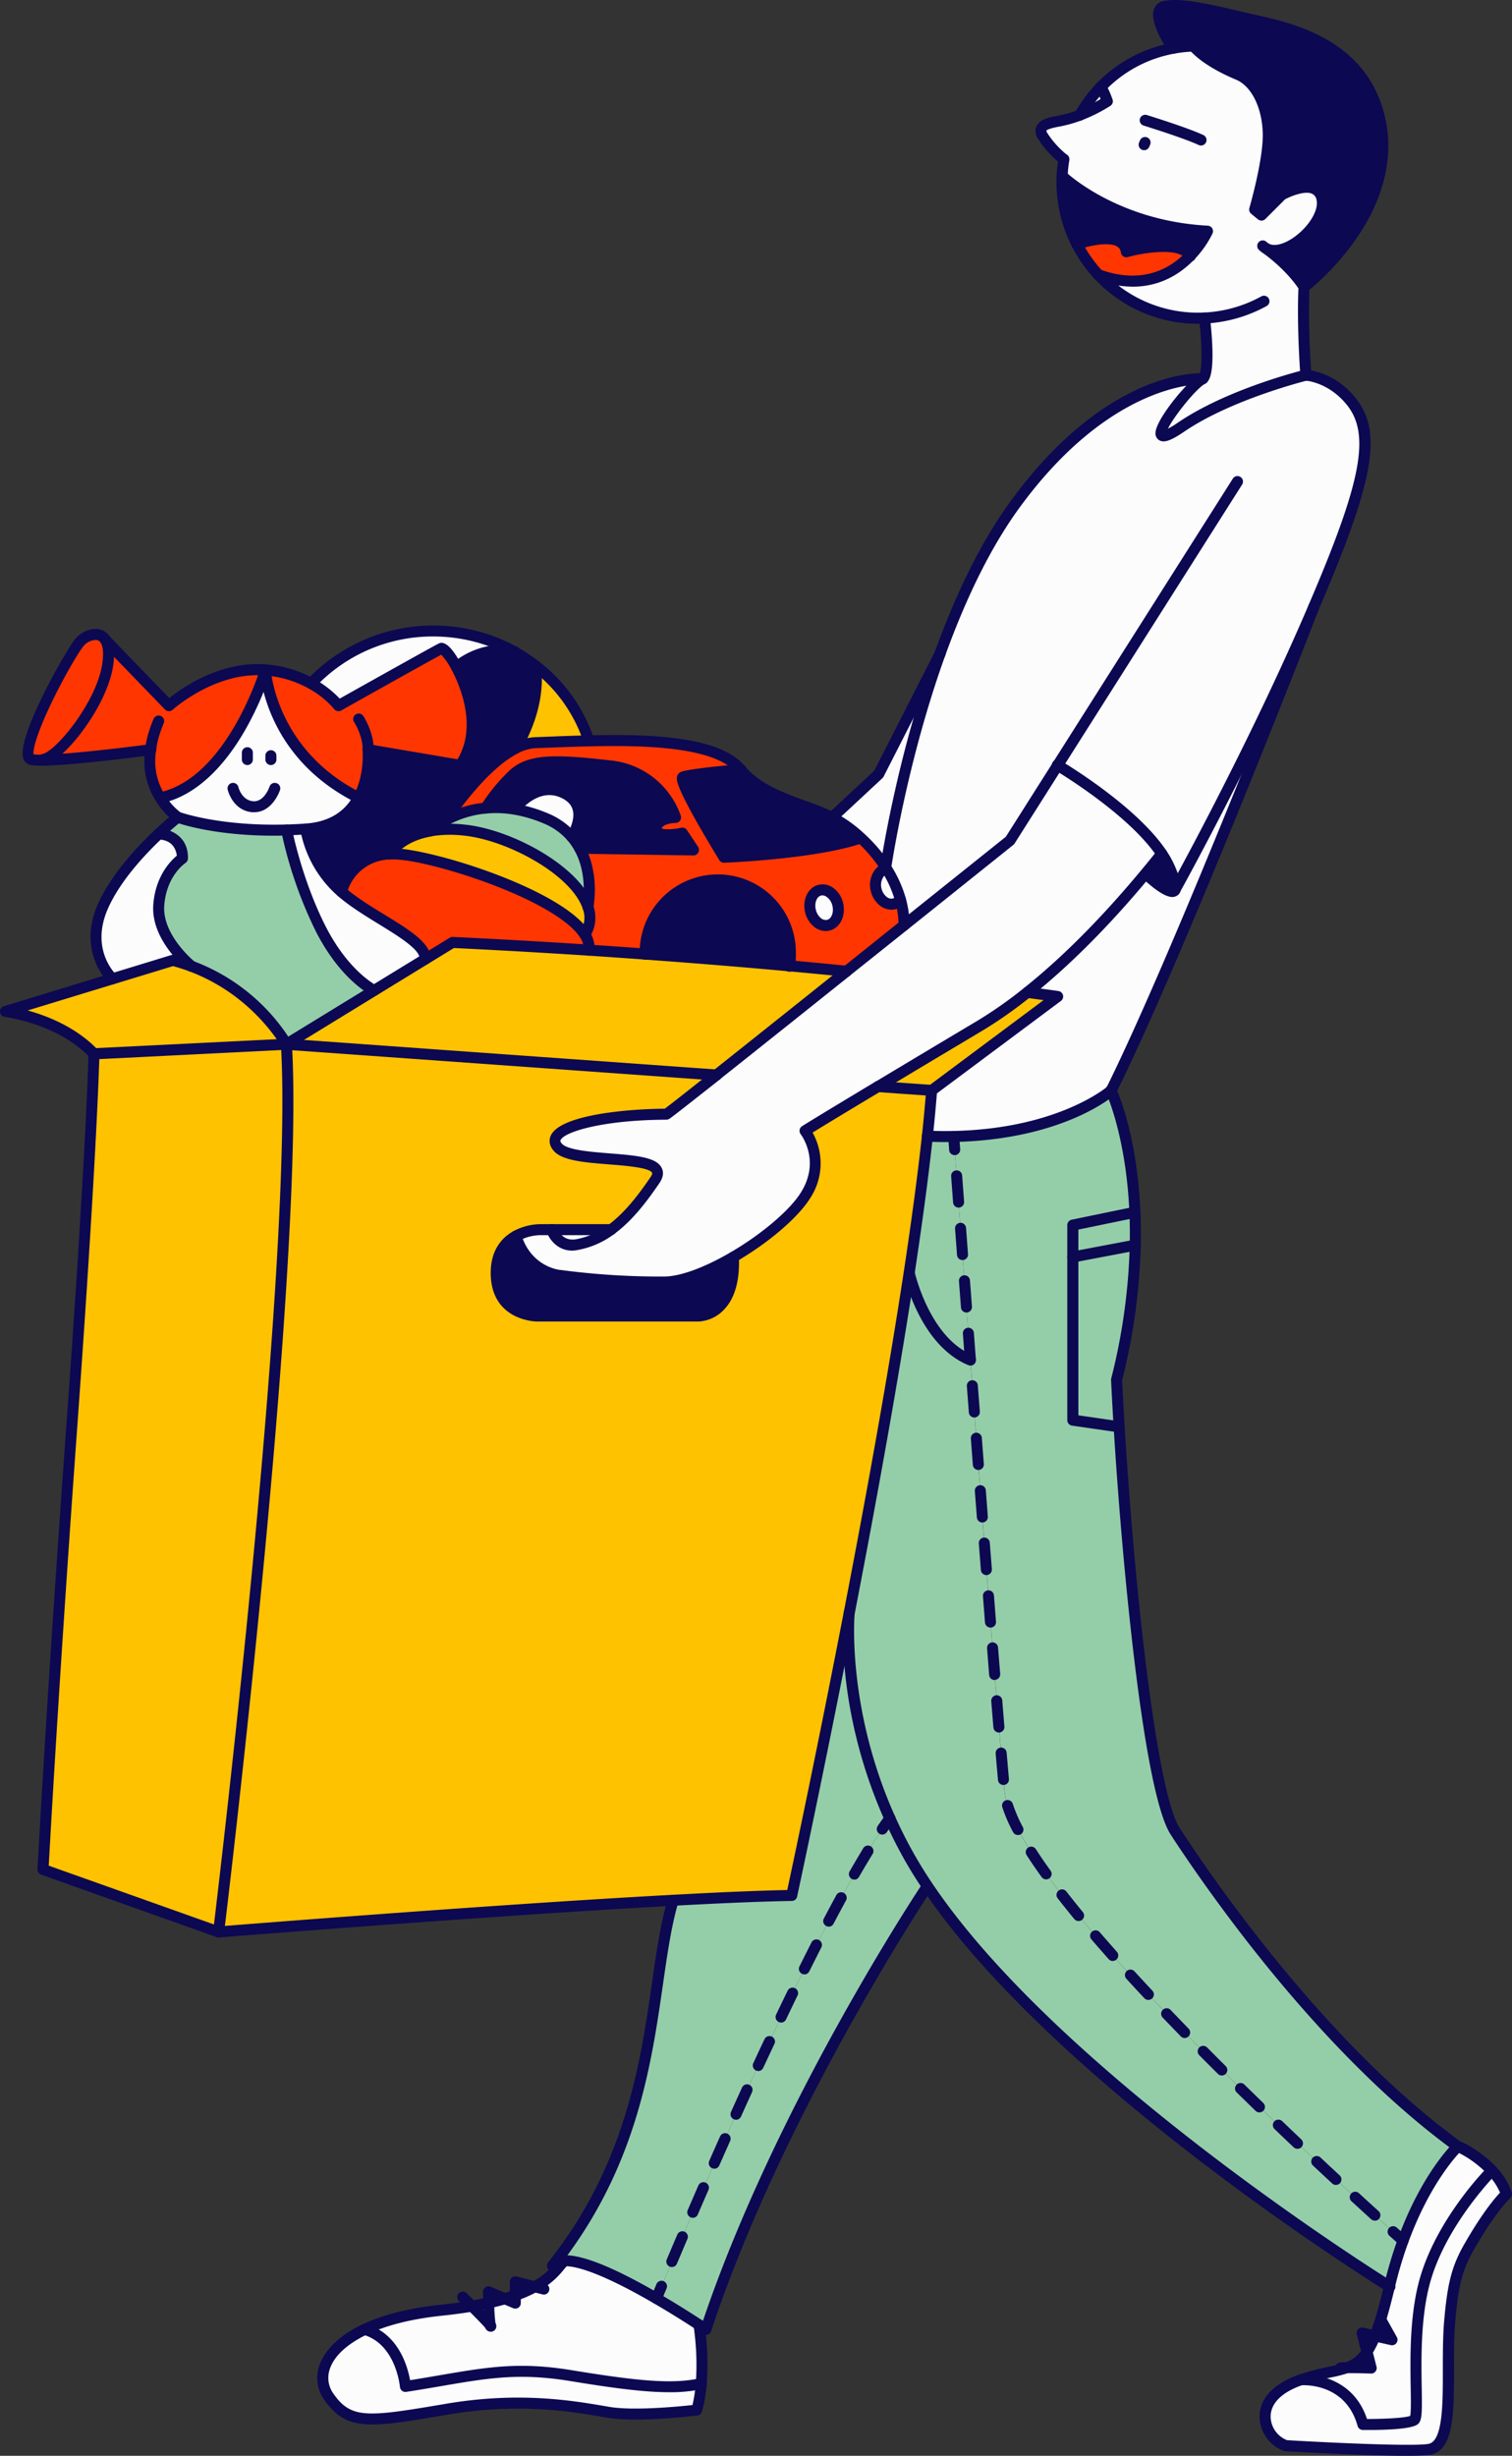 <svg xmlns="http://www.w3.org/2000/svg" width="664.92" height="1080" viewBox="0 0 664.92 1080"><rect x="0" y="0" width="664.92" height="1080" fill="#333333" stroke="none"/><g id="Слой_2" data-name="Слой 2"><g id="donation01_333416962"><g id="donation01_333416962-2" data-name="donation01_333416962"><path d="M645.87 988.48c-5.7 10-7.06 18.16-8.32 32.11-2 22.69 2.82 53.38-8.39 56.44-6.81 1.86-63.58-1.49-63.58-1.49-9.61-2.79-17.15-20.88 6.49-29 0 0 21.39-1.7 27.28 19.65.0.0 19.63.25 22.58-2s-2.63-37.52 5.22-63 29-46.63 29-46.63a28.19 28.19.0 0 1 6.4 10.31S656.1 970.55 645.87 988.48z" fill="#fcfcfc"/><path d="M226.21 355.83a61.22 61.22.0 0 1 13.76 4 30.35 30.35.0 0 1 11.49 8.19 28.73 28.73.0 0 1 3.42 5h0c6.51 11.91 3.66 25.81 3.66 25.81-5.22-15.58-33.38-31.5-54-33.73a55 55 0 0 0-15.32.3 33.45 33.45.0 0 1 6.61-4.61 45.14 45.14.0 0 1 17.74-5.42A49.88 49.88.0 0 1 226.21 355.83z" fill="#94cea8"/><path d="M204.54 365.1c20.63 2.23 48.79 18.15 54 33.73a13.58 13.58.0 0 1-1.16 11.92l-.28.18c-11-17.19-65.35-34.58-82.89-35.37-1-.05-1.95-.05-2.86.0.14-.28 4.44-7.81 17.85-10.14h0A55 55 0 0 1 204.54 365.1z" fill="#ffc200"/><path d="M248 348.75c12.35 5.95 3.46 19.31 3.46 19.31A30.35 30.35.0 0 0 240 359.87a61.22 61.22.0 0 0-13.76-4S235.9 342.89 248 348.75z" fill="#fcfcfc"/><path d="M617 985.35c10.46-28.65 24-41.42 24-41.42 1.56.35 9.12 4.28 15 10.63.0.0-21.09 21.11-29 46.63s-2.28 60.83-5.22 63-22.58 2-22.58 2c-5.89-21.35-27.28-19.65-27.28-19.65 9-3.1 15.37-3.54 20.32-5.32 4 0 10.56.18 10.56.18l-1.82-7.12a40.09 40.09.0 0 0 3.53-7c2.05-5.12 4.08-12.1 6.37-21.77A179.33 179.33.0 0 1 617 985.35z" fill="#fcfcfc"/><path d="M641.06 943.93s-13.56 12.77-24 41.42c-1.69-1.5-170.72-151-175.24-197.32-2.6-26.66-9.57-117.32-15.06-189.92-4.09-54.19-7.35-98.32-7.35-98.32 47.53-1 69.25-20.16 69.25-20.16s9 19.17 10.45 53.5l-27.32 5.64v85.76l20.12 2.91h.27C496.37 696.58 506 789.48 517 805.59 521 811.55 574.07 895.17 641.06 943.93z" fill="#94cea8"/><path d="M617 985.35a179.33 179.33.0 0 0-6 20.18s-145.48-90-203.17-176c-3.51-5.24-6.7-10.45-9.5-15.63-2.6-4.78-4.92-9.53-7-14.21-21.86-48.82-17.92-90.24-17.92-90.24 9.18-47.45 19.08-101.68 26.38-149.64.0.0 6.57 30 26.93 38.34 5.49 72.6 12.46 163.26 15.06 189.92C446.32 834.34 615.35 983.85 617 985.35z" fill="#94cea8"/><path d="M524.84 20.26h0a59.47 59.47.0 0 0-9 1h0S504.3 4.47 512.31 2.79 536 5.35 551.79 8.93s47.84 10.15 55.12 44c8.79 40.93-33.43 73.31-33.43 73.31s-4.71-8.16-16.44-16.8c8.94 4.42 26.7-11.75 24.29-22-2.35-10-17-2.15-17.75-1.66l-8.83 8.84-3-2.45s6.25-21.4 6-33.43-5.4-22.65-13.25-25.93C538.49 30.27 529.85 25.92 524.84 20.26z" fill="#0c0852"/><path d="M601.13 1034.3l1.82 7.12s-6.57-.23-10.56-.18A16.46 16.46.0 0 0 601.13 1034.3z" fill="#fcfcfc"/><path d="M465.11 336.57l-21 33.07s-20.59 16.5-46.57 37.29a43.07 43.07.0 0 0-1.6-11.26 51.55 51.55.0 0 0-6.16-13.74 4.3 4.3.0 0 0-.29-.45s6.64-46.21 23.9-94.07c8.33-23.12 19.15-46.61 32.9-65.48C488.54 164 529 166.57 529 166.57c-6.9 3.36-31.24 36.06-9.64 21.32s55-22.9 55-22.9 11 .54 19.78 11.32c11.48 14 7.71 34.75-16.3 90.67l-.1.25q-1.29 3-2.66 6.12c-25.6 58.79-56.33 114.49-58.28 118 .61-1.22.08-4.17-2.43-9.87a40.41 40.41.0 0 0-3.39-6C497.72 355.79 465.11 336.57 465.11 336.57z" fill="#fcfcfc"/><path d="M529.71 139.91a59.9 59.9.0 0 1-46.78-19.14c20 7.2 33.05-.59 40.46-8.29A42.39 42.39.0 0 0 531 101.65c-41.24-2.19-63.93-24.23-63.93-24.23h0a57 57 0 0 1 .79-7.34 42.13 42.13.0 0 1-9.39-10.43c-2.81-4.83 3.84-5.73 7.59-6.44a53.83 53.83.0 0 0 8.82-2.54A68.38 68.38.0 0 0 487 44.58s-1.55-4.51-2.93-6.3v0a59.44 59.44.0 0 1 40.73-18h0c5 5.66 13.65 10 19.68 12.54 7.85 3.28 13 13.92 13.25 25.93s-6 33.43-6 33.43l3 2.45 8.83-8.84c.74-.49 15.4-8.35 17.75 1.66 2.41 10.23-15.35 26.4-24.29 22 11.73 8.64 16.44 16.8 16.44 16.8s-.92 13.78.79 38.78c0 0-33.36 8.15-55 22.9s2.74-18 9.64-21.32c3.64-3.42.76-26.65.76-26.65z" fill="#fcfcfc"/><path d="M516.64 391.49a.6.6.0 0 0 .07-.14c1.95-3.51 32.68-59.21 58.28-118q1.37-3.14 2.66-6.12c-2.6 6.71-58.48 150.71-89 212.4.0.0-21.72 19.15-69.25 20.16-3.71.08-7.56.0-11.58-.11.77-7.14 1.4-13.88 1.88-20.14l55.42-41.33s-4.64-.68-13.28-1.81h0c17.53-14 35.29-32.14 52-52.22C504.07 384.44 514.7 394.57 516.64 391.49z" fill="#fcfcfc"/><path d="M531 101.65a42.39 42.39.0 0 1-7.63 10.83c-5.3-8.15-28.11-1.75-28.11-1.75-1.36-10.44-21.35-3.51-21.7-3.39h0a60.19 60.19.0 0 1-6.49-29.92h0S489.78 99.46 531 101.65z" fill="#0c0852"/><path d="M514.28 381.48c2.51 5.7 3 8.65 2.43 9.87a.6.6.0 0 1-.07.14c-1.94 3.08-12.57-7.05-12.85-7.32q3.6-4.31 7.1-8.73A40.41 40.41.0 0 1 514.28 381.48z" fill="#0c0852"/><path d="M495.28 110.73s22.81-6.4 28.11 1.75c-7.41 7.7-20.48 15.49-40.46 8.29a59 59 0 0 1-9.35-13.43C473.93 107.22 493.92 100.29 495.28 110.73z" fill="#ff3600"/><path d="M503.79 384.17c-16.67 20.08-34.43 38.25-52 52.22a187.9 187.9.0 0 1-21.07 14.77c-19.28 11.51-33.76 20.18-44.61 26.7h0c-28.72 17.26-32.06 19.45-32.06 19.45s9.92 12.76.32 28.26c-5.3 8.56-18.29 19.34-31.88 27.26-11 6.43-22.41 11-30.45 11a328.64 328.64.0 0 1-45.77-2.91s-14.4-1.14-19.39-17.33a23.44 23.44.0 0 1 10.29-2.8h5.44s2.6 8.12 11.09 6.6a36 36 0 0 0 15-6.6c7.6-5.52 13.75-13.59 19.31-21.74 8.84-12.93-35.27-6.21-42.67-14.43S263.21 490.11 293 490c.54-.25 9.15-7 22-17.23h0c15.23-12.08 36.42-29 57.23-45.62h0l25.28-20.22c26-20.79 46.57-37.29 46.57-37.29l21-33.07s32.61 19.22 45.78 38.87Q507.38 379.87 503.79 384.17z" fill="#fcfcfc"/><path d="M499.09 533.13c.19 4.56.26 9.38.15 14.46l-27.47 5.21v-14z" fill="#94cea8"/><path d="M471.77 552.8l27.47-5.21a266.43 266.43.0 0 1-8.21 59.2c.31 6.55.68 13.46 1.13 20.63h-.27l-20.12-2.91z" fill="#94cea8"/><path d="M484.11 38.28c1.38 1.79 2.93 6.3 2.93 6.3a68.38 68.38.0 0 1-12.15 6.09h0a59.44 59.44.0 0 1 9.21-12.41z" fill="#fcfcfc"/><path d="M465.11 438.21l-55.42 41.33-23.54-1.68c10.85-6.52 25.33-15.19 44.61-26.7a187.9 187.9.0 0 0 21.07-14.77h0C460.47 437.53 465.11 438.21 465.11 438.21z" fill="#ffc200"/><path d="M419.39 499.79s3.26 44.13 7.35 98.32c-20.36-8.31-26.93-38.34-26.93-38.34 3.3-21.72 6.07-42.16 8-60.09C411.83 499.83 415.68 499.87 419.39 499.79z" fill="#94cea8"/><path d="M386.45 340.41l27-53c-17.26 47.86-23.9 94.07-23.9 94.07a66.62 66.62.0 0 0-11.26-13.27 58.86 58.86.0 0 0-10.58-7.78c-.56-.33-1.15-.63-1.75-.93z" fill="#fcfcfc"/><path d="M407.81 499.68c-1.93 17.93-4.7 38.37-8 60.09-7.3 48-17.2 102.19-26.38 149.64-13.4 69.3-25.27 124.18-25.27 124.18-13.22.21-31.44 1-52.1 2.11-81.17 4.39-199.93 13.93-199.93 13.93s35.71-293 29.82-390.38l189.1 13.52c-12.87 10.21-21.48 17-22 17.23-29.82.11-55.08 6.4-47.69 14.61S296.85 506.11 288 519c-5.56 8.15-11.71 16.22-19.31 21.74H237.2a23.44 23.44.0 0 0-10.29 2.8c-4.47 2.5-8.7 7.24-8.7 16.19.0 19 17.78 19 17.78 19H307.3s16.27.0 15.22-25.92c13.59-7.92 26.58-18.7 31.88-27.26 9.6-15.5-.32-28.26-.32-28.26s3.34-2.19 32.06-19.45h0l23.54 1.68C409.21 485.8 408.58 492.54 407.81 499.68z" fill="#ffc200"/><path d="M407.86 829.49h0s-65 97-97.39 194.94c0 0-1.1-.74-3-2-3.78-2.49-10.74-6.95-18.76-11.62.0.0 66.74-162.48 102.66-211.16h0c2.09 4.68 4.41 9.43 7 14.21C401.16 819 404.35 824.25 407.86 829.49z" fill="#94cea8"/><path d="M396 395.67a43.07 43.07.0 0 1 1.6 11.26L372.3 427.15h0c-7.88-.78-16.25-1.59-25-2.38a31.55 31.55.0 0 0 .36-5.52 31.92 31.92.0 0 0-31.92-31.92c-17.6.0-31.88 14.65-31.91 32.25q-12.15-.88-24.81-1.72a10.31 10.31.0 0 0-1.86-6.93l.28-.18a13.58 13.58.0 0 0 1.16-11.92s2.85-13.9-3.66-25.81l50.07.77-4.91-7.39s-11.78 2.62-11.46-2.1 8.48-4.8 8.48-4.8a33.67 33.67.0 0 0-28.82-22.66c-23.18-2.65-35.49-3.24-43.08 4.25a79.23 79.23.0 0 0-11.6 14.28 45.14 45.14.0 0 0-17.74 5.42h0s15.56-24 31.11-31.75a20.41 20.41.0 0 1 8.39-2.4c7.46-.28 15.51-.62 23.65-.81 27.87-.65 56.78.59 66.88 12.68.0.0-22.54 1.91-25.49 3.22s18 35.27 18 35.27 39-1.51 59.41-8.25l.48-.53a66.62 66.62.0 0 1 11.26 13.27 4.3 4.3.0 0 1 .29.45c-3.31.79-5.54 5-4.52 9.3s4.53 7.08 7.84 6.28A5.2 5.2.0 0 0 396 395.67zm-31.72 11.24c3.32-.8 5.17-4.89 4.15-9.15s-4.52-7.08-7.84-6.29-5.18 4.89-4.16 9.15S361 407.7 364.26 406.91z" fill="#ff3600"/><path d="M396 395.67a5.2 5.2.0 0 1-2.84 1.84c-3.31.8-6.82-2-7.84-6.28s1.21-8.51 4.52-9.3A51.55 51.55.0 0 1 396 395.67z" fill="#fcfcfc"/><path d="M391.35 799.65h0c-35.92 48.68-102.66 211.16-102.66 211.16-14.05-8.16-31.37-16.92-40.5-16.57-2.28.07-4 .72-5.13 2.08 47.73-60 41.95-124.11 53-160.62 20.66-1.12 38.88-1.9 52.1-2.11.0.0 11.87-54.88 25.27-124.18C373.43 709.41 369.49 750.83 391.35 799.65z" fill="#94cea8"/><path d="M378.27 368.21l-.48.53c-20.44 6.74-59.41 8.25-59.41 8.25s-20.95-34-18-35.27 25.49-3.22 25.49-3.22c10.11 12.1 28.08 14.95 40.08 21 .6.3 1.19.6 1.75.93A58.86 58.86.0 0 1 378.27 368.21z" fill="#0c0852"/><path d="M283.78 419.58c22.79 1.65 44.14 3.42 63.47 5.19 8.79.79 17.16 1.6 25 2.38-20.81 16.64-42 33.54-57.23 45.62h0L126 459.25 164.5 435.6 187 421.8l12-7.33c20.58 1 40.69 2.14 60 3.39Q271.63 418.7 283.78 419.58z" fill="#ffc200"/><path d="M368.41 397.76c1 4.26-.83 8.35-4.15 9.15s-6.82-2-7.85-6.29.85-8.35 4.16-9.15S367.4 393.5 368.41 397.76z" fill="#fcfcfc"/><path d="M347.61 419.25a31.55 31.55.0 0 1-.36 5.52c-19.33-1.77-40.68-3.54-63.47-5.19.0-17.6 14.31-32.25 31.91-32.25A31.92 31.92.0 0 1 347.61 419.25z" fill="#0c0852"/><path d="M322.52 552.83c1.05 25.92-15.22 25.92-15.22 25.92H236s-17.78.0-17.78-19c0-8.95 4.23-13.69 8.7-16.19 5 16.19 19.39 17.33 19.39 17.33a328.64 328.64.0 0 0 45.77 2.91C300.11 563.82 311.52 559.26 322.52 552.83z" fill="#0c0852"/><path d="M235.13 1005.7c8.24-4.51 10.49-9.1 13.05-11.46 9.13-.35 26.45 8.41 40.5 16.57 8 4.67 15 9.13 18.76 11.62a118.2 118.2.0 0 1 1 25.79h0c-12.86 3-29.48 1.08-57.36-3.49s-42.07.0-72.75 4.78c0 0-1.64-20.42-17.89-25.08 8.21-3.89 19.33-7 33.69-8.45 4.93-.52 9.38-1.12 13.4-1.8 3.14 3.13 7.11 7.16 8.11 8.44.07.26.13.41.2.41s0-.15-.2-.41a85.89 85.89.0 0 1-.65-9.9q3.81-.84 7-1.77l4.67 2v-3.47A57.56 57.56.0 0 0 235.13 1005.7z" fill="#fcfcfc"/><path d="M308.4 1048.22h0a62.69 62.69.0 0 1-2 11.67s-25.68 3.16-38.68 1-37.46-7.06-70.93-1.43-43.05 7.66-52.15-5.34c-6.22-8.9-2.09-21.26 15.72-29.69 16.25 4.66 17.89 25.08 17.89 25.08 30.68-4.78 44.88-9.33 72.75-4.78S295.54 1051.18 308.4 1048.22z" fill="#fcfcfc"/><path d="M300.05 366.4l4.91 7.39L254.89 373h0a28.73 28.73.0 0 0-3.42-5s8.89-13.36-3.46-19.31c-12.1-5.86-21.79 7.08-21.79 7.08a49.88 49.88.0 0 0-12.64-.46 79.23 79.23.0 0 1 11.6-14.28c7.59-7.49 19.9-6.9 43.08-4.25a33.67 33.67.0 0 1 28.82 22.66s-8.15.07-8.48 4.8S300.05 366.4 300.05 366.4z" fill="#0c0852"/><path d="M242.64 540.78H268.7a36 36 0 0 1-15 6.6C245.24 548.9 242.64 540.78 242.64 540.78z" fill="#fcfcfc"/><path d="M257.11 410.93a10.31 10.31.0 0 1 1.86 6.93c-19.29-1.25-39.4-2.41-60-3.39l-12 7.33c.36-8.9-23.27-17.89-36.84-29.6.0.0 3.72-15.85 21.16-16.64h0c.91.0 1.87.0 2.86.0C191.76 376.35 246.11 393.74 257.11 410.93z" fill="#ff3600"/><path d="M259 325.81h0c-8.14.19-16.19.53-23.65.81a20.41 20.41.0 0 0-8.39 2.4v0c12.14-21.1 8.39-36.38 8.39-36.38A68.88 68.88.0 0 1 259 325.81z" fill="#ffc200"/><path d="M235.3 292.6s3.75 15.28-8.39 36.38v0c-15.55 7.79-31.11 31.75-31.11 31.75h0a33.45 33.45.0 0 0-6.61 4.61h0c-13.41 2.33-17.71 9.86-17.85 10.14h0c-17.44.79-21.16 16.64-21.16 16.64a48.61 48.61.0 0 1-15.69-27.59c12.65-.87 19.52-6.94 23.23-13.77 5.32-9.78 4.15-21.14 4.15-21.14l40.48 6.87c10-14.44 3.85-33.45-2-43.83l1.31-.14c11.9-8.93 23.64-6.23 24.3-6.07h0A71.38 71.38.0 0 1 235.3 292.6z" fill="#0c0852"/><path d="M226.62 1009.45v3.47l-4.67-2C223.63 1010.46 225.18 1010 226.62 1009.45z" fill="#fcfcfc"/><path d="M226 286.53c-.66-.16-12.4-2.86-24.3 6.07l-1.31.14c-2.79-5-5.51-8-6.37-7.54-2.68 1.29-45.17 25.14-45.17 25.14A41.49 41.49.0 0 0 137 300.7l.36-.64a73 73 0 0 1 53.12-22.55A73.78 73.78.0 0 1 226 286.53z" fill="#fcfcfc"/><path d="M215 1012.72a85.89 85.89.0 0 0 .65 9.9c-1-1.28-5-5.31-8.11-8.44C210.17 1013.72 212.65 1013.24 215 1012.72z" fill="#fcfcfc"/><path d="M161.88 329.7s1.17 11.36-4.15 21.14c-38.94-19.53-41-55.91-41-55.91v-.28A48.46 48.46.0 0 1 137 300.7a41.49 41.49.0 0 1 11.87 9.64S191.34 286.49 194 285.2c.86-.42 3.58 2.58 6.37 7.54 5.82 10.38 11.94 29.39 2 43.83z" fill="#ff3600"/><path d="M150.19 392.2c13.57 11.71 37.2 20.7 36.84 29.6L164.5 435.6s-12.78-6.06-23.48-27.07-15-43.43-15-43.43V365c2.72-.07 5.55-.2 8.47-.41A48.61 48.61.0 0 0 150.19 392.2z" fill="#fcfcfc"/><path d="M164.5 435.6 126 459.25S113.42 435.94 84.25 425c0 0-15.47-12.35-14.43-26.85s10.43-20.64 10.43-20.64c.19-10.25-10.08-10.69-10.47-10.7 4.87-4.59 8.41-7.38 8.41-7.38S95.59 365.88 126 365v.08s4.3 22.42 15 43.43S164.5 435.6 164.5 435.6z" fill="#94cea8"/><path d="M157.73 350.84c-3.71 6.83-10.58 12.9-23.23 13.77-2.92.21-5.75.34-8.47.41-30.44.86-47.84-5.63-47.84-5.63a31 31 0 0 1-7.85-8.79h1.37c30.57-7.66 45-55.66 45-55.66S118.79 331.31 157.73 350.84z" fill="#fcfcfc"/><path d="M126 459.25c5.89 97.37-29.82 390.38-29.82 390.38l-77.2-27.48s3.95-74.88 12.79-196.62 9.62-162.1 9.62-162.1z" fill="#ffc200"/><path d="M126 459.25l-84.61 4.18C26.27 447.6 2.42 444.82 2.42 444.82l47.05-14.35 26.59-8.12c2.87.76 5.6 1.64 8.19 2.61C113.42 435.94 126 459.25 126 459.25z" fill="#ffc200"/><path d="M66.31 329.7s-33.26 4.45-47.38 4.6V334c7.33-1.21 25.36-23.73 28.31-40.91 1-5.77.48-9.43-.8-11.58l27.84 28.8s18.48-16.8 40.89-15.79c.53.0 1 .06 1.57.1v.28s-14.44 48-45 55.66H70.34A30.37 30.37.0 0 1 66.31 329.7z" fill="#ff3600"/><path d="M69.78 366.77c.39.0 10.66.45 10.47 10.7.0.0-9.39 6.13-10.43 20.64S84.25 425 84.25 425c-2.59-1-5.32-1.85-8.19-2.61l-26.59 8.12h0s-13.19-12.16-4-32.35c5.62-12.36 16.61-24.09 24.3-31.34z" fill="#fcfcfc"/><path d="M46.44 281.54c1.28 2.15 1.79 5.81.8 11.58-3 17.18-21 39.7-28.31 40.91v.27a26.81 26.81.0 0 1-5.07-.27C6 332.39 30.7 286.88 35.29 282.14 38.33 279 43.91 277.29 46.44 281.54z" fill="#ff3600"/><path d="M419.81 508a2.42 2.42.0 0 1-2.41-2.25L417 5e2a2.42 2.42.0 0 1 4.83-.35l.43 5.79A2.42 2.42.0 0 1 420 508z" fill="#0c0852"/><path d="M604.58 976.57A2.43 2.43.0 0 1 603 976c-2.54-2.31-5.42-4.94-8.57-7.84a2.42 2.42.0 1 1 3.27-3.56c3.15 2.89 6 5.5 8.56 7.81a2.42 2.42.0 0 1-1.63 4.21zm-17.09-15.69a2.39 2.39.0 0 1-1.64-.64c-2.71-2.51-5.55-5.15-8.49-7.92a2.42 2.42.0 0 1 3.31-3.53q4.41 4.14 8.47 7.9a2.42 2.42.0 0 1-1.65 4.19zM570.58 945a2.44 2.44.0 0 1-1.67-.66c-2.73-2.59-5.54-5.26-8.4-8a2.42 2.42.0 0 1 3.35-3.5q4.29 4.1 8.38 8a2.41 2.41.0 0 1-1.66 4.17zm-16.74-16a2.39 2.39.0 0 1-1.68-.69c-2.74-2.65-5.51-5.36-8.31-8.1a2.42 2.42.0 0 1 3.39-3.46q4.18 4.11 8.29 8.09a2.42 2.42.0 0 1-1.69 4.16zm-16.53-16.24a2.42 2.42.0 0 1-1.71-.71q-4.1-4.06-8.2-8.21a2.42 2.42.0 1 1 3.44-3.41c2.73 2.75 5.46 5.49 8.17 8.19a2.42 2.42.0 0 1-1.7 4.14zM521 896.28a2.42 2.42.0 0 1-1.73-.73c-2.7-2.78-5.4-5.57-8.07-8.36a2.43 2.43.0 0 1 3.51-3.35q4 4.18 8 8.33a2.43 2.43.0 0 1-1.74 4.11zm-16-16.76a2.41 2.41.0 0 1-1.77-.76c-2.7-2.89-5.35-5.75-7.89-8.53a2.42 2.42.0 1 1 3.58-3.26c2.52 2.75 5.16 5.61 7.85 8.48a2.41 2.41.0 0 1-1.77 4.07zm-15.63-17.11a2.4 2.4.0 0 1-1.81-.81c-2.65-3-5.22-5.92-7.65-8.76a2.42 2.42.0 0 1 3.67-3.15c2.42 2.81 5 5.74 7.6 8.69a2.42 2.42.0 0 1-1.81 4zm-15.08-17.59a2.44 2.44.0 0 1-1.88-.88c-2.56-3.12-5-6.18-7.28-9.1a2.42 2.42.0 1 1 3.82-3c2.25 2.88 4.67 5.91 7.2 9a2.42 2.42.0 0 1-1.86 4zm-14.21-18.31a2.43 2.43.0 0 1-2-1c-2.43-3.37-4.66-6.62-6.62-9.67a2.42 2.42.0 0 1 4.08-2.62c1.91 3 4.09 6.16 6.47 9.46a2.42 2.42.0 0 1-.55 3.38A2.38 2.38.0 0 1 460.07 826.51zM447.64 807a2.41 2.41.0 0 1-2.14-1.29 67 67 0 0 1-4.74-11 2.42 2.42.0 0 1 4.62-1.44 62.3 62.3.0 0 0 4.41 10.2 2.44 2.44.0 0 1-1 3.28A2.41 2.41.0 0 1 447.64 807zm-6.36-22a2.42 2.42.0 0 1-2.41-2.2c-.3-3.31-.64-7.19-1-11.55a2.42 2.42.0 1 1 4.82-.41c.37 4.35.71 8.21 1 11.52a2.42 2.42.0 0 1-2.19 2.63zm-2-23.07a2.42 2.42.0 0 1-2.41-2.22q-.47-5.48-.95-11.55a2.42 2.42.0 1 1 4.83-.39c.33 4 .64 7.9.94 11.54a2.42 2.42.0 0 1-2.21 2.61zm-1.88-23.08a2.42 2.42.0 0 1-2.41-2.23L434.09 725a2.42 2.42.0 1 1 4.82-.38l.93 11.54a2.42 2.42.0 0 1-2.23 2.6zm-1.83-23.08a2.42 2.42.0 0 1-2.41-2.23L432.27 702a2.42 2.42.0 0 1 4.83-.37l.9 11.54a2.41 2.41.0 0 1-2.22 2.6zm-1.81-23.08a2.43 2.43.0 0 1-2.41-2.24l-.89-11.54a2.42 2.42.0 1 1 4.82-.37l.9 11.54a2.43 2.43.0 0 1-2.23 2.6zM432 669.56a2.42 2.42.0 0 1-2.41-2.24l-.89-11.55a2.42 2.42.0 0 1 4.83-.37l.88 11.55a2.41 2.41.0 0 1-2.22 2.6zm-1.77-23.09a2.42 2.42.0 0 1-2.41-2.24l-.88-11.54a2.41 2.41.0 0 1 2.23-2.6 2.44 2.44.0 0 1 2.6 2.23l.88 11.54a2.43 2.43.0 0 1-2.23 2.6zm-1.76-23.09a2.4 2.4.0 0 1-2.41-2.23l-.88-11.55a2.42 2.42.0 1 1 4.83-.36l.88 11.54a2.43 2.43.0 0 1-2.24 2.6zm-1.75-23.08a2.42 2.42.0 0 1-2.41-2.24l-.87-11.54a2.42 2.42.0 0 1 4.83-.36l.87 11.54a2.42 2.42.0 0 1-2.23 2.59zM425 577.22a2.41 2.41.0 0 1-2.41-2.24l-.87-11.53a2.42 2.42.0 0 1 4.83-.37l.87 11.54a2.43 2.43.0 0 1-2.24 2.6zm-1.73-23.07a2.41 2.41.0 0 1-2.41-2.24L420 540.37a2.42 2.42.0 0 1 4.83-.36l.86 11.54a2.43 2.43.0 0 1-2.24 2.6zm-1.72-23.07a2.43 2.43.0 0 1-2.42-2.24l-.85-11.54a2.42 2.42.0 1 1 4.83-.36l.86 11.54a2.43 2.43.0 0 1-2.24 2.59z" fill="#0c0852"/><path d="M617 987.78a2.41 2.41.0 0 1-1.66-.67v0c-.37-.33-1.85-1.64-4.25-3.8a2.42 2.42.0 1 1 3.23-3.6c2.39 2.14 3.86 3.44 4.24 3.77l.08.08.18.18a2.42 2.42.0 0 1-.16 3.42A2.38 2.38.0 0 1 617 987.78z" fill="#0c0852"/><path d="M491.89 629.86h-.35l-20.11-2.9a2.44 2.44.0 0 1-2.08-2.4V538.77a2.42 2.42.0 0 1 1.93-2.37l27.32-5.64a2.43 2.43.0 0 1 1 4.75l-25.38 5.23v81.69l18 2.61a2.42 2.42.0 0 1-.35 4.82z" fill="#0c0852"/><path d="M471.77 555.22a2.42 2.42.0 0 1-.45-4.8l27.47-5.21a2.42 2.42.0 0 1 .91 4.76l-27.47 5.21A2.45 2.45.0 0 1 471.77 555.22z" fill="#0c0852"/><path d="M426.74 600.53a2.47 2.47.0 0 1-.92-.18c-8.88-3.62-16.61-11.73-22.36-23.46a81.55 81.55.0 0 1-6-16.6 2.43 2.43.0 0 1 4.74-1c.06.29 6.55 28.9 25.47 36.62a2.42 2.42.0 0 1-.91 4.66z" fill="#0c0852"/><path d="M288.68 1013.24a2.3 2.3.0 0 1-.92-.19 2.41 2.41.0 0 1-1.32-3.16s.78-1.91 2.23-5.37a2.42 2.42.0 1 1 4.47 1.86c-1.44 3.45-2.22 5.35-2.22 5.35A2.42 2.42.0 0 1 288.68 1013.24z" fill="#0c0852"/><path d="M295.45 997a2.27 2.27.0 0 1-.94-.2 2.42 2.42.0 0 1-1.29-3.17c1.37-3.23 2.91-6.86 4.61-10.85a2.42 2.42.0 1 1 4.45 1.9l-4.6 10.84A2.41 2.41.0 0 1 295.45 997zm9.25-21.67a2.5 2.5.0 0 1-1-.2 2.42 2.42.0 0 1-1.27-3.18q2.23-5.18 4.69-10.82a2.42 2.42.0 0 1 4.44 1.93c-1.63 3.75-3.19 7.36-4.68 10.8A2.41 2.41.0 0 1 304.7 975.36zm9.4-21.6a2.43 2.43.0 0 1-2.21-3.4c1.54-3.51 3.14-7.11 4.77-10.78a2.42 2.42.0 1 1 4.42 2q-2.44 5.51-4.76 10.76A2.43 2.43.0 0 1 314.1 953.76zm9.58-21.52a2.48 2.48.0 0 1-1-.21 2.43 2.43.0 0 1-1.22-3.21c1.59-3.54 3.22-7.12 4.86-10.73a2.42 2.42.0 1 1 4.41 2q-2.46 5.42-4.85 10.72A2.42 2.42.0 0 1 323.68 932.24zm9.77-21.43a2.47 2.47.0 0 1-1-.22 2.43 2.43.0 0 1-1.18-3.22c1.64-3.55 3.3-7.12 5-10.68a2.42 2.42.0 0 1 4.39 2q-2.5 5.34-5 10.66A2.42 2.42.0 0 1 333.45 910.81zm10-21.32a2.4 2.4.0 0 1-1-.24 2.43 2.43.0 0 1-1.15-3.23c1.7-3.56 3.41-7.11 5.12-10.62a2.42 2.42.0 0 1 4.35 2.11q-2.55 5.26-5.09 10.6A2.44 2.44.0 0 1 343.45 889.49zm10.29-21.18a2.28 2.28.0 0 1-1.07-.26 2.42 2.42.0 0 1-1.1-3.24q2.67-5.35 5.3-10.55a2.42 2.42.0 0 1 4.32 2.2c-1.75 3.44-3.51 6.95-5.28 10.5A2.43 2.43.0 0 1 353.74 868.31zm10.7-21a2.43 2.43.0 0 1-2.15-3.55c1.91-3.62 3.78-7.13 5.57-10.42a2.43 2.43.0 0 1 4.26 2.32c-1.78 3.27-3.64 6.75-5.54 10.35A2.4 2.4.0 0 1 364.44 847.32zm11.29-20.67a2.37 2.37.0 0 1-1.2-.32 2.42 2.42.0 0 1-.9-3.3c2.08-3.64 4.12-7.07 6-10.2a2.42 2.42.0 1 1 4.13 2.53c-1.9 3.1-3.91 6.48-6 10.08A2.4 2.4.0 0 1 375.73 826.65z" fill="#0c0852"/><path d="M388 806.81a2.37 2.37.0 0 1-1.36-.42A2.42 2.42.0 0 1 386 803c1.17-1.72 2.32-3.34 3.41-4.82a2.42 2.42.0 1 1 3.89 2.88c-1 1.42-2.16 3-3.3 4.67A2.43 2.43.0 0 1 388 806.81z" fill="#0c0852"/><path d="M473.57 109.77a2.43 2.43.0 0 1-2.16-1.33 62.62 62.62.0 0 1-6.75-31.13 61.16 61.16.0 0 1 .82-7.64 2.42 2.42.0 0 1 4.77.83 57.07 57.07.0 0 0-.75 7 57.73 57.73.0 0 0 6.23 28.72 2.43 2.43.0 0 1-2.16 3.52z" fill="#0c0852"/><path d="M526.79 142.4a62.18 62.18.0 0 1-55.37-34 2.42 2.42.0 1 1 4.32-2.19 57.4 57.4.0 0 0 53.85 31.24 57.83 57.83.0 0 0 25.08-7.1 2.42 2.42.0 0 1 2.34 4.24 62.68 62.68.0 0 1-27.19 7.7C528.81 142.38 527.8 142.4 526.79 142.4z" fill="#0c0852"/><path d="M474.88 53.09a2.36 2.36.0 0 1-1.17-.31 2.43 2.43.0 0 1-.94-3.3 62.13 62.13.0 0 1 9.59-12.9 61.87 61.87.0 0 1 42.39-18.74 2.42 2.42.0 0 1 .16 4.84 57.14 57.14.0 0 0-8.59.93A56.22 56.22.0 0 0 485.84 40 57.29 57.29.0 0 0 477 51.85 2.43 2.43.0 0 1 474.88 53.09z" fill="#0c0852"/><path d="M467.86 72.51a2.44 2.44.0 0 1-1.42-.47 44.28 44.28.0 0 1-10.05-11.18 5.56 5.56.0 0 1-.57-5.33c1.45-3.15 5.88-4 9.11-4.57l.69-.13A52.32 52.32.0 0 0 474 48.41a64.92 64.92.0 0 0 10-4.85 19.8 19.8.0 0 0-1.88-3.81 2.42 2.42.0 1 1 3.83-3c1.58 2.05 3.14 6.49 3.31 7a2.41 2.41.0 0 1-1 2.83 69.85 69.85.0 0 1-12.6 6.32 57.57 57.57.0 0 1-9.21 2.65l-.72.13c-1.27.24-5.15 1-5.59 1.83h0a2.34 2.34.0 0 0 .35.88 40.07 40.07.0 0 0 8.73 9.7 2.43 2.43.0 0 1-1.44 4.38z" fill="#0c0852"/><path d="M498.16 126.07a47.22 47.22.0 0 1-16.05-3l-.27-.11a2.43 2.43.0 0 1 1.07-4.6 2.59 2.59.0 0 1 .91.18c18.68 6.71 30.87-.49 37.82-7.71a42.26 42.26.0 0 0 5.42-7c-39.23-3.29-60.73-23.76-61.66-24.65a2.43 2.43.0 0 1 3.38-3.48h0c.22.21 22.61 21.44 62.36 23.55a2.42 2.42.0 0 1 2.09 3.4 44.45 44.45.0 0 1-8.1 11.53C519.4 120.12 510.57 126.07 498.16 126.07z" fill="#0c0852"/><path d="M528.15 64a2.43 2.43.0 0 1-1-.22c-6.8-3.17-24.07-8.51-24.24-8.56a2.42 2.42.0 1 1 1.43-4.63c.72.22 17.75 5.49 24.85 8.8a2.42 2.42.0 0 1-1 4.61z" fill="#0c0852"/><path d="M503.15 66.06a2.42 2.42.0 0 1-2.23-3.37l.45-1.07a2.43 2.43.0 0 1 4.47 1.89l-.46 1.07A2.42 2.42.0 0 1 503.15 66.06z" fill="#0c0852"/><path d="M560.46 112.57a10.1 10.1.0 0 1-4.49-1 9.35 9.35.0 0 1-2.36-1.69 2.42 2.42.0 1 1 3.39-3.46 4.43 4.43.0 0 0 1.13.81c2.74 1.36 7.53-.15 12.19-3.85 5.9-4.68 9.62-11.3 8.65-15.4a3.55 3.55.0 0 0-2.08-2.82c-3.38-1.4-9.89 1.43-11.81 2.53l-8.62 8.62a2.42 2.42.0 0 1-3.26.15l-3-2.45a2.43 2.43.0 0 1-.77-2.54c.06-.21 6.14-21.18 5.88-32.69s-5-20.93-11.77-23.76c-6.46-2.7-15.26-7.18-20.55-13.17a19.06 19.06.0 0 1-3.87-6.27A2.42 2.42.0 0 1 523.72 14a14.56 14.56.0 0 0 2.93 4.68c4.94 5.59 13.9 9.86 18.8 11.91 8.5 3.55 14.43 14.85 14.74 28.12.24 10.5-4.2 27.43-5.64 32.62v0l7.28-7.28a2.2 2.2.0 0 1 .37-.3c.09-.06 9.79-5.71 16.36-3.12a8.35 8.35.0 0 1 5.09 6.24c1.65 7-4 15.27-10.36 20.31C568.88 110.71 564.35 112.57 560.46 112.57z" fill="#0c0852"/><path d="M292.07 566.24A338.93 338.93.0 0 1 246 563.32c-1.49-.15-16.16-2-21.42-19a2.42 2.42.0 0 1 4.63-1.43c4.43 14.34 16.76 15.58 17.28 15.63h.17a330.91 330.91.0 0 0 45.4 2.87c7 0 17.64-3.88 29.23-10.65 13.73-8 26.2-18.63 31-26.45 8.56-13.81.18-25-.18-25.5a2.43 2.43.0 0 1 .59-3.51c.14-.09 3.7-2.41 32.15-19.5a2.42 2.42.0 0 1 2.49 4.16c-19 11.39-26.82 16.19-30 18.14a27.77 27.77.0 0 1-1 28.76c-5.3 8.56-18.14 19.58-32.72 28.08C316.51 559.15 302.78 566.24 292.07 566.24z" fill="#0c0852"/><path d="M386.15 480.28a2.43 2.43.0 0 1-1.25-4.5c11.66-7 26.67-16 44.62-26.69a187.5 187.5.0 0 0 20.8-14.59c16.74-13.35 34.11-30.8 51.61-51.88 2.27-2.71 4.64-5.63 7.06-8.69a2.42 2.42.0 0 1 3.8 3c-2.45 3.09-4.85 6-7.14 8.78-17.71 21.33-35.31 39-52.31 52.56a192.09 192.09.0 0 1-21.33 15c-17.95 10.71-33 19.7-44.61 26.7A2.45 2.45.0 0 1 386.15 480.28z" fill="#0c0852"/><path d="M573.48 128.64a2.61 2.61.0 0 1-.48.0 2.43 2.43.0 0 1-1.62-1.17c0-.07-4.66-7.88-15.77-16.06a2.43 2.43.0 1 1 2.87-3.91A72.06 72.06.0 0 1 574 122.64c8.11-7 37.82-35.36 30.54-69.23-6.8-31.61-36.39-38.3-52.28-41.89l-1-.23c-2.23-.5-4.45-1-6.66-1.54-13.07-3-25.41-5.92-31.78-4.59-.63.13-.71.35-.77.49-.87 2.18 2.31 9.1 5.83 14.2a2.42 2.42.0 0 1-4 2.75c-1.46-2.12-8.64-13-6.34-18.74A5.55 5.55.0 0 1 511.82.42c7.41-1.55 20.26 1.45 33.87 4.62l6.64 1.53 1 .22c15.74 3.56 48.5 11 55.94 45.6 3.75 17.43-1 36.07-13.81 53.93A112.07 112.07.0 0 1 575 128.14 2.46 2.46.0 0 1 573.48 128.64z" fill="#0c0852"/><path d="M307.3 581.17H236c-.2.0-20.2-.24-20.2-21.4.0-10.54 5.4-15.77 9.94-18.3a25.92 25.92.0 0 1 11.47-3.11h31.5a2.42 2.42.0 0 1 0 4.84H237.2a21.35 21.35.0 0 0-9.11 2.49c-5 2.77-7.46 7.5-7.46 14.08.0 6.84 2.51 11.68 7.46 14.39a18.89 18.89.0 0 0 7.91 2.17h71.3a11.72 11.72.0 0 0 7.66-3.81c3.78-4 5.51-10.59 5.14-19.59a2.42 2.42.0 0 1 4.84-.2c.43 10.44-1.78 18.25-6.56 23.23A16.53 16.53.0 0 1 307.3 581.17z" fill="#0c0852"/><path d="M372.3 429.57a2.42 2.42.0 0 1-1.51-4.31L396.07 405c24.1-19.28 43.57-34.88 46.25-37l99.83-157.51a2.42 2.42.0 0 1 4.09 2.59L446.19 370.93a2.33 2.33.0 0 1-.53.6s-20.59 16.5-46.57 37.29L373.81 429A2.38 2.38.0 0 1 372.3 429.57z" fill="#0c0852"/><path d="M315.06 475.2a2.42 2.42.0 0 1-1.5-4.32c14.47-11.49 35.33-28.12 57.22-45.62a2.42 2.42.0 0 1 3 3.78c-21.89 17.51-42.75 34.14-57.23 45.63A2.4 2.4.0 0 1 315.06 475.2z" fill="#0c0852"/><path d="M251.67 550c-6.75.0-10.33-5.33-11.33-8.47A2.42 2.42.0 0 1 245 540c.21.64 2.22 6.07 8.35 5a33.51 33.51.0 0 0 14-6.18c7.5-5.46 13.68-13.75 18.73-21.15.7-1 .82-1.64.71-1.87-1.11-2.32-11.83-3.16-18.92-3.72-10.51-.83-20.44-1.61-24.26-5.85-2.57-2.86-2-5.46-1.42-6.75 4-9.12 33.06-11.76 50.15-11.9 1.52-1.11 6.66-5.11 21.28-16.7a2.42 2.42.0 0 1 3 3.79C295 491.74 294.53 492 294 492.2a2.42 2.42.0 0 1-1 .22c-27.78.11-44.85 5.31-46.5 9-.08.19-.26.59.6 1.55 2.52 2.8 12.79 3.61 21 4.26 12.77 1 20.7 1.86 22.91 6.46 1 2 .59 4.25-1.08 6.69-5.28 7.74-11.78 16.45-19.88 22.34a38 38 0 0 1-16 7A13.71 13.71.0 0 1 251.67 550z" fill="#0c0852"/><path d="M515.53 394.49c-4.09.0-10.7-5.95-13.42-8.58l1.67-1.75 1.71-1.71c3.18 3.06 7.85 6.65 9.65 7.14a2.43 2.43.0 0 1 3.55 3.2 3.64 3.64.0 0 1-2.7 1.67A3.44 3.44.0 0 1 515.53 394.49z" fill="#0c0852"/><path d="M516.71 393.78a2.28 2.28.0 0 1-1.07-.26 2.41 2.41.0 0 1-1.13-3.17c0-.27.17-2-2.45-7.9a37.85 37.85.0 0 0-3.18-5.66c-12.71-19-44.68-37.94-45-38.13a2.43 2.43.0 1 1 2.46-4.18c1.35.8 33.24 19.73 46.56 39.61a41.87 41.87.0 0 1 3.59 6.41c3.44 7.81 3.14 10.42 2.39 11.93A2.43 2.43.0 0 1 516.71 393.78zm-2.17-3.5z" fill="#0c0852"/><path d="M577.75 269.4a2.49 2.49.0 0 1-1-.19 2.43 2.43.0 0 1-1.27-3.18c23.43-54.55 27.32-75.16 16.65-88.18-8-9.75-17.62-10.41-18-10.44a2.42 2.42.0 0 1-2.28-2.25c-1.7-24.88-.84-38.54-.8-39.11a2.42 2.42.0 0 1 4.83.32c0 .14-.83 13.21.67 36.49a33.17 33.17.0 0 1 19.36 11.92c12.24 14.95 8.66 35.85-15.95 93.16A2.4 2.4.0 0 1 577.75 269.4z" fill="#0c0852"/><path d="M516.62 394a2.42 2.42.0 0 1-2.16-3.51.93.93.0 0 0 0-.1s0-.11.08-.16c.32-.57 32.06-57.82 58.18-117.79q1.28-2.91 2.47-5.7l.19-.43a2.42 2.42.0 0 1 4.44 1.93l-.18.43c-.81 1.86-1.63 3.76-2.48 5.7-25.64 58.87-56.67 115.13-58.32 118.09a2.44 2.44.0 0 1-.14.28 2.24 2.24.0 0 1-.27.39A2.39 2.39.0 0 1 516.62 394z" fill="#0c0852"/><path d="M511.67 194.11a3.68 3.68.0 0 1-1.77-.43 3.48 3.48.0 0 1-1.76-3.27c.13-5.93 13.79-22.48 19.26-25.74 1.33-2.11 1.31-13.11-.09-24.45a2.42 2.42.0 1 1 4.8-.6c0 .24.74 6 1 12.24.51 12-1.06 15.13-2.49 16.48a2.51 2.51.0 0 1-.61.41c-3.71 1.81-13.77 14.28-16.39 19.78a39 39 0 0 0 4.33-2.64c21.71-14.82 54.37-22.91 55.75-23.25a2.42 2.42.0 0 1 1.15 4.71c-.33.08-33.2 8.22-54.17 22.54C516.43 192.79 513.67 194.11 511.67 194.11z" fill="#0c0852"/><path d="M389.53 383.9h-.34a2.43 2.43.0 0 1-2.06-2.75c.07-.46 6.87-47 24-94.54 9.7-26.91 20.88-49.14 33.22-66.09 42.51-58.33 83-56.45 84.74-56.34a2.42 2.42.0 0 1-.3 4.83c-.45.0-39.75-1.59-80.53 54.36-12.07 16.58-23 38.41-32.57 64.88-17 47.09-23.72 93.13-23.78 93.59A2.43 2.43.0 0 1 389.53 383.9z" fill="#0c0852"/><path d="M415.64 502.25c-2.57.0-5.22-.05-7.92-.15a2.42 2.42.0 1 1 .19-4.84c3.95.15 7.8.19 11.42.11 42.81-.91 64.44-16.94 67.37-19.28C517.34 416 573 272.45 575.39 266.35l.1-.24a2.42 2.42.0 0 1 4.52 1.74l-.12.29c-2.35 6.08-58.39 150.55-89.08 212.56a2.3 2.3.0 0 1-.57.74c-.91.81-22.93 19.76-70.8 20.77C418.19 502.24 416.93 502.25 415.64 502.25z" fill="#0c0852"/><path d="M96.13 852.06a2.51 2.51.0 0 1-.81-.14L18.11 824.44a2.41 2.41.0 0 1-1.6-2.41c0-.75 4.06-76.3 12.79-196.67s9.61-161.58 9.62-162a2.42 2.42.0 0 1 2.3-2.37l84.6-4.18h.34l189 13.53a2.42 2.42.0 0 1-.15 4.84h-.18L128.52 461.86c2.6 51.39-5.51 152.69-12.86 229.33-8.1 84.48-17 158-17.12 158.74a2.42 2.42.0 0 1-1.13 1.76A2.44 2.44.0 0 1 96.13 852.06zM21.44 820.48l72.65 25.86c1.76-14.65 9.58-80.85 16.75-155.63 10.49-109.44 14.92-188.47 12.83-228.93l-80 4c-.3 10.07-2 55-9.57 160C26.14 735.77 22.1 808.33 21.44 820.48z" fill="#0c0852"/><path d="M96.13 852.06a2.42 2.42.0 0 1-.19-4.84c1.19-.1 119.72-9.6 2e2-13.93 21.2-1.15 38.1-1.85 50.26-2.09 2.2-10.21 13-60.86 24.86-122.25 11.24-58.11 20.11-108.42 26.37-149.54 3.47-22.89 6.16-43.07 8-60 .67-6.23 1.23-12.15 1.68-17.64L386 480.28a2.42 2.42.0 1 1 .32-4.83l23.54 1.67a2.44 2.44.0 0 1 1.66.84 2.41 2.41.0 0 1 .58 1.76c-.48 6.21-1.11 13-1.88 20.21-1.83 17-4.53 37.25-8 60.2-6.26 41.19-15.14 91.57-26.39 149.74-13.26 68.53-25.17 123.68-25.29 124.23A2.4 2.4.0 0 1 348.2 836c-12.23.19-29.72.9-52 2.11C216 842.46 97.51 852 96.33 852.05z" fill="#0c0852"/><path d="M41.34 465.85a2.39 2.39.0 0 1-1.75-.75c-14.27-15-37.22-17.85-37.45-17.87a2.42 2.42.0 0 1-.43-4.72L75.36 420a2.37 2.37.0 0 1 1.32.0 87.52 87.52.0 0 1 8.42 2.68 86.2 86.2.0 0 1 41.67 33.21l71-43.5a2.4 2.4.0 0 1 1.38-.35c19.41.92 39.6 2.07 60 3.4 9.11.6 17.23 1.16 24.83 1.72 21.58 1.56 43 3.3 63.51 5.18 8 .73 16.2 1.51 25 2.39a2.42 2.42.0 0 1-.21 4.83h-.25c-8.83-.88-17-1.66-25-2.38-20.54-1.88-41.88-3.62-63.43-5.18-7.59-.56-15.7-1.12-24.8-1.72-20.13-1.31-40-2.44-59.19-3.36l-72.4 44.39a2.43 2.43.0 0 1-3.4-.92c-.12-.22-12.51-22.66-40.42-33.16-2.39-.9-4.84-1.69-7.29-2.36L12.16 444.38c8.6 2.36 21.37 7.33 30.93 17.38a2.42 2.42.0 0 1-1.75 4.09z" fill="#0c0852"/><path d="M409.69 482a2.42 2.42.0 0 1-1.45-4.36l50.69-37.81-7.41-1a2.42 2.42.0 1 1 .63-4.8c8.56 1.12 13.26 1.8 13.31 1.81a2.42 2.42.0 0 1 1.1 4.34l-55.43 41.33A2.42 2.42.0 0 1 409.69 482z" fill="#0c0852"/><path d="M618.3 1080c-17.61.0-48.41-1.78-52.86-2a2.35 2.35.0 0 1-.53-.09c-6.1-1.78-10.82-8.12-11-14.76-.27-11.55 12-17 17.35-18.84a106.88 106.88.0 0 1 13.16-3.49 57.6 57.6.0 0 0 7.12-1.82 14.11 14.11.0 0 0 7.55-6 37 37 0 0 0 3.29-6.57c2-4.94 4-11.75 6.27-21.42a182.54 182.54.0 0 1 6.08-20.45c8.28-22.68 18.42-35.54 22.65-40.26-56.57-42-103.66-108.75-121.43-135.74l-1-1.57C502.53 788.64 493 681.6 489.74 627.56c-.42-6.74-.8-13.69-1.13-20.65a2.41 2.41.0 0 1 .07-.71 264.67 264.67.0 0 0 8.14-58.66c.1-4.76.05-9.57-.15-14.3-1.43-33.36-10.14-52.4-10.22-52.59a2.42 2.42.0 1 1 4.39-2c.37.8 9.19 20 10.67 54.43.21 4.83.26 9.75.16 14.61A269.23 269.23.0 0 1 493.46 607c.33 6.82.71 13.63 1.11 20.24 4.69 77 14.57 162.48 24.38 177l1.08 1.63c17.82 27.07 65.36 94.43 122.14 135.88 2.66 1 9.91 5 15.7 11.17a30.21 30.21.0 0 1 6.93 11.21 2.44 2.44.0 0 1-.69 2.56c-.06.05-6.31 5.77-16.13 23-5.33 9.33-6.73 16.82-8 31.13-.6 6.7-.59 14.18-.58 21.42.0 18.51.0 34.51-9.58 37.13C628.12 1079.82 623.87 1080 618.3 1080zM566 1073.14c22.67 1.33 57.81 2.83 62.51 1.55 6.05-1.65 6-18 6-32.46.0-7.34.0-14.93.6-21.85 1.33-14.77 2.89-23 8.63-33.1 7.88-13.83 13.57-20.54 15.92-23a26.74 26.74.0 0 0-5.36-8 47.06 47.06.0 0 0-12.65-9.43c-3.32 3.6-13.92 16.26-22.37 39.4a178 178 0 0 0-5.92 19.91C611 1016 609 1023 606.91 1028.2a42.62 42.62.0 0 1-3.75 7.43 19 19 0 0 1-9.95 7.89 61.31 61.31.0 0 1-7.75 2 104.41 104.41.0 0 0-12.6 3.34c-9.22 3.16-14.22 8.18-14.08 14.15A11.31 11.31.0 0 0 566 1073.14z" fill="#0c0852"/><path d="M310.46 1026.85a2.44 2.44.0 0 1-1.36-.41s-1.1-.75-3-2c-3.46-2.27-10.49-6.8-18.65-11.54-18.06-10.51-31.77-16.26-38.73-16.26h-.45c-1.64.05-2.76.45-3.34 1.17a2.42 2.42.0 1 1-3.79-3h0c34-42.78 40.49-87.42 45.67-123.28 2-14.06 3.79-26.21 6.92-36.53a2.42 2.42.0 0 1 4.63 1.41c-3 10-4.75 21.94-6.75 35.81-5 34.78-11.22 77.68-42.09 119.61 8.12.36 21.69 6 40.36 16.89 8.26 4.8 15.37 9.38 18.87 11.68l.39.26c32.46-96.08 96-191.56 96.68-192.52a2.42 2.42.0 0 1 4 2.69c-.65 1-65.18 97.92-97.1 194.36a2.41 2.41.0 0 1-1.52 1.53A2.36 2.36.0 0 1 310.46 1026.85z" fill="#0c0852"/><path d="M163.8 1066.24c-9.76.0-15.57-2.84-21.1-10.73a16.6 16.6.0 0 1-2.58-14.13c2-7.39 8.79-14.19 19.24-19.14 9.11-4.31 20.71-7.23 34.47-8.67 4.8-.51 9.26-1.1 13.25-1.78 2.77-.47 5.17-.94 7.33-1.43 2.46-.54 4.76-1.12 6.86-1.73 1.59-.47 3.12-1 4.54-1.46a55.72 55.72.0 0 0 8.16-3.59A32.25 32.25.0 0 0 244.23 995a27.51 27.51.0 0 1 2.31-2.53 2.42 2.42.0 1 1 3.28 3.56 25.51 25.51.0 0 0-1.88 2.09 37 37 0 0 1-11.64 9.71 60.2 60.2.0 0 1-8.87 3.91c-1.51.54-3.13 1.06-4.8 1.55-2.21.64-4.62 1.24-7.16 1.8-2.23.51-4.71 1-7.57 1.49-4.1.69-8.66 1.3-13.56 1.82-13.22 1.38-24.29 4.15-32.9 8.23-9.14 4.33-15.05 10-16.64 16a11.88 11.88.0 0 0 1.87 10.11c7.7 11 14.8 10.24 47.07 4.8l2.69-.46c31.78-5.35 55.18-1.37 69.15 1l2.58.44c10.65 1.76 30.55-.2 36.36-.83A63.24 63.24.0 0 0 306 1048a116.63 116.63.0 0 0-1-25.2 2.42 2.42.0 0 1 4.78-.79 119.35 119.35.0 0 1 1 26.39 65.27 65.27.0 0 1-2.07 12.12 2.41 2.41.0 0 1-2 1.76c-1.07.13-26.18 3.18-39.38 1l-2.59-.43c-13.68-2.33-36.57-6.21-67.53-1l-2.7.45C180.93 1064.6 171.22 1066.24 163.8 1066.24zm142.64-6.35h0z" fill="#0c0852"/><path d="M294.25 1052.05c-10.95.0-24.71-1.83-43.6-4.93-22.3-3.64-35.87-1.32-56.39 2.2-4.86.83-9.89 1.69-15.6 2.58a2.43 2.43.0 0 1-2.79-2.2c0-.18-1.73-18.8-16.14-22.94a2.42 2.42.0 0 1 1.34-4.66c7.37 2.12 13.1 7.53 16.59 15.66a42 42 0 0 1 2.68 9c4.69-.75 9-1.48 13.1-2.19 21-3.59 34.88-6 58-2.2 27.78 4.55 44.14 6.34 56.43 3.52a2.42 2.42.0 0 1 1.09 4.72A65.2 65.2.0 0 1 294.25 1052.05z" fill="#0c0852"/><path d="M602.14 1068.65h-2.82a2.44 2.44.0 0 1-2.31-1.78c-5.27-19.1-24-17.93-24.75-17.87a2.42 2.42.0 0 1-.38-4.83c.23.0 22.25-1.51 29.27 19.65 7.94.0 16.7-.48 19-1.35.4-1.75.31-7.36.22-12.36-.22-13.25-.57-33.29 4.46-49.61 7.94-25.8 28.66-46.76 29.54-47.63a2.42 2.42.0 1 1 3.43 3.42c-.21.21-20.76 21-28.34 45.63-4.8 15.59-4.46 35.16-4.24 48.11.19 11.33.16 14.66-1.84 16.17C620.56 1068.31 609.13 1068.65 602.14 1068.65z" fill="#0c0852"/><path d="M215.59 1025a2.41 2.41.0 0 1-2.35-1.88 82.74 82.74.0 0 1-.71-10.37c-.09-2.67-.12-4.82-.12-4.82a2.42 2.42.0 0 1 3.37-2.26l8.42 3.56v-5.71a2.42 2.42.0 0 1 3-2.35l12.56 3.16a2.42 2.42.0 0 1-1.18 4.7l-9.55-2.41v6.26a2.4 2.4.0 0 1-1.08 2 2.43 2.43.0 0 1-2.28.22l-8.34-3.53c0 .32.0.66.0 1a78.27 78.27.0 0 0 .59 9.43 2.43 2.43.0 0 1-1.82 2.91A2.57 2.57.0 0 1 215.59 1025z" fill="#0c0852"/><path d="M215.8 1025.45a2.62 2.62.0 0 1-2.55-2.22 2.42 2.42.0 0 1 4.25-2.11 2.67 2.67.0 0 1 .51 3A2.48 2.48.0 0 1 215.8 1025.45zm-2.12-3.56a2.34 2.34.0 0 0 0 2.28l1.64-1.37zm2.12-1.28v1.95l2.14-.56A2.32 2.32.0 0 0 215.8 1020.61z" fill="#0c0852"/><path d="M215.6 1025a2.42 2.42.0 0 1-1.91-.93c-.73-.93-3.69-4-7.91-8.21-2.25-2.25-4.08-4-4.08-4a2.43 2.43.0 0 1 3.39-3.47s1.84 1.81 4.11 4.08c3.17 3.16 7.19 7.23 8.3 8.65a2.42 2.42.0 0 1-.41 3.4A2.39 2.39.0 0 1 215.6 1025z" fill="#0c0852"/><path d="M611 1008a2.33 2.33.0 0 1-1.27-.36c-.37-.23-37-22.94-80.15-55.89-39.91-30.46-93.78-76.15-123.76-120.86-3.6-5.36-6.84-10.69-9.62-15.83-2.54-4.67-4.92-9.51-7.1-14.37C367.27 751.8 370.85 710.9 371 709.19a2.42 2.42.0 1 1 4.82.45c0 .41-3.6 41.41 17.72 89 2.12 4.75 4.45 9.48 6.93 14 2.71 5 5.86 10.2 9.38 15.44 56.74 84.62 201 174.43 202.44 175.33A2.42 2.42.0 0 1 611 1008z" fill="#0c0852"/><path d="M589.47 1043.84a2.42 2.42.0 0 1-.76-4.72c.32-.11.85-.28 3.66-.3 2.23.0 5.2.0 7.44.08l-3.13-12.28a2.42 2.42.0 0 1 .61-2.29 2.45 2.45.0 0 1 2.27-.67l7.8 1.76-2-3.65a2.42 2.42.0 0 1 4.23-2.36l4.68 8.39a2.44 2.44.0 0 1-.18 2.63 2.41 2.41.0 0 1-2.47.91l-9.23-2.08 2.95 11.56a2.39 2.39.0 0 1-.46 2.11 2.33 2.33.0 0 1-2 .91c-.07.0-6.57-.23-10.45-.18a23.19 23.19.0 0 0-2.32.09A2.28 2.28.0 0 1 589.47 1043.84zm.76-.12h-.09z" fill="#0c0852"/><path d="M69.78 369.19A2.42 2.42.0 0 1 68.12 365c2.56-2.42 4.75-4.33 6.27-5.63a35.72 35.72.0 0 1-6.12-7.52 32.83 32.83.0 0 1-4.71-19.36c-8.6 1.1-32.87 4.09-44.61 4.23a28 28 0 0 1-5.59-.33 4.2 4.2.0 0 1-3.16-3C7.25 323.76 30 284.12 33.55 280.46c2.6-2.69 6.29-4.19 9.41-3.82a7.35 7.35.0 0 1 5.56 3.66c1.74 2.93 2.11 7.38 1.11 13.23-1.39 8.09-6.11 18.1-13 27.46a72.78 72.78.0 0 1-9.18 10.48c15.62-1.13 38.21-4.13 38.49-4.17a2.41 2.41.0 0 1 2.71 2.77 27.88 27.88.0 0 0 3.71 19.27 28.27 28.27.0 0 0 7.15 8.05 2.42 2.42.0 0 1 .13 3.9s-3.52 2.79-8.25 7.24A2.4 2.4.0 0 1 69.78 369.19zm-55-37.46a24 24 0 0 0 3 .16 2.4 2.4.0 0 1 .74-.25c5.87-1 23.48-22.33 26.32-38.93 1.06-6.14.15-8.86-.49-9.93a2.48 2.48.0 0 0-2-1.33A7.2 7.2.0 0 0 37 283.83c-1.66 1.71-7.82 11.86-13.69 23.87C15.8 323.11 14.43 329.93 14.77 331.73zm-.42-.07h0z" fill="#0c0852"/><path d="M49.46 432.88a2.38 2.38.0 0 1-1.63-.64c-.15-.13-14.36-13.6-4.56-35.13C49 384.56 59.92 372.73 68.11 365a2.42 2.42.0 1 1 3.32 3.52c-7.87 7.42-18.38 18.75-23.75 30.58-8.31 18.26 3 29.12 3.44 29.58a2.42 2.42.0 0 1-1.66 4.19z" fill="#0c0852"/><path d="M120.48 367.52c-27.08.0-42.46-5.61-43.14-5.86A2.42 2.42.0 0 1 79 357.12c.17.06 17.4 6.31 46.93 5.48 3-.08 5.69-.22 8.37-.4 10-.69 17.14-4.9 21.27-12.52 4.88-9 3.88-19.63 3.87-19.74a2.43 2.43.0 0 1 2.82-2.63l38.91 6.61c9.66-15.85-.69-36-2.92-40a29.66 29.66.0 0 0-4.2-6c-5.88 3.15-33.16 18.43-44 24.54a2.42 2.42.0 0 1-3.11-.64 39.92 39.92.0 0 0-11.14-9 46 46 0 0 0-19.23-5.75c-.49.0-1-.07-1.48-.09-21.16-1-39 15-39.17 15.16a2.42 2.42.0 0 1-3.37-.11L44.7 283.23l-.07-.08a2.42 2.42.0 0 1 3.59-3.26v0L74.45 307c5.29-4.25 21.54-15.78 40.83-14.9.54.0 1.09.06 1.65.1a50.87 50.87.0 0 1 21.23 6.35 47.79 47.79.0 0 1 11.23 8.68c8.08-4.53 41.14-23.07 43.58-24.24 3.72-1.81 7.94 5.71 9.53 8.54 7.34 13.08 11.68 32.14 1.86 46.39a2.45 2.45.0 0 1-2.4 1l-37.54-6.37c0 4.26-.63 12.18-4.56 19.4-4.91 9-13.62 14.24-25.19 15-2.75.19-5.55.33-8.57.41C124.17 367.5 122.3 367.52 120.48 367.52zm74.6-80.14h0z" fill="#0c0852"/><path d="M187 424.22h-.1a2.41 2.41.0 0 1-2.32-2.52c.16-4.11-9.39-10-17.83-15.18-6.34-3.9-12.9-7.93-18.17-12.49a50.7 50.7.0 0 1-16.51-29.1 2.42 2.42.0 0 1 4.8-.64h0a46.67 46.67.0 0 0 14.87 26.08c5 4.3 11.37 8.23 17.55 12 11 6.74 20.41 12.56 20.13 19.51A2.43 2.43.0 0 1 187 424.22z" fill="#0c0852"/><path d="M164.5 438a2.35 2.35.0 0 1-1-.24c-.56-.26-13.66-6.67-24.61-28.16a186.61 186.61.0 0 1-15.21-44.07 2.42 2.42.0 1 1 4.76-.91c0 .22 4.37 22.34 14.77 42.78 10.13 19.89 22.25 25.93 22.37 26A2.43 2.43.0 0 1 164.5 438z" fill="#0c0852"/><path d="M84.25 427.38a2.4 2.4.0 0 1-1.51-.53c-.67-.53-16.45-13.32-15.33-28.91.9-12.57 7.6-19.34 10.35-21.62-.26-2.24-1.58-6.92-8.05-7.13a2.42 2.42.0 0 1 .06-4.84h0c4.59.12 13.08 3 12.89 13.17a2.44 2.44.0 0 1-1.1 2c-.33.22-8.4 5.75-9.33 18.78S85.62 423 85.77 423.07a2.42 2.42.0 0 1-1.52 4.31zm-4-49.91h0z" fill="#0c0852"/><path d="M157.73 353.26a2.36 2.36.0 0 1-1.09-.26c-28-14-37.51-36.27-40.72-48.74a139.45 139.45.0 0 1-8.14 16.84c-10.06 17.53-22.33 28.55-35.49 31.84a2.42 2.42.0 0 1-1.17-4.7c28.9-7.24 43.14-53.54 43.28-54a2.42 2.42.0 0 1 4.74.56c0 .34 2.53 35.24 39.68 53.87a2.43 2.43.0 0 1-1.09 4.59z" fill="#0c0852"/><path d="M108.78 336.45a2.42 2.42.0 0 1-2.42-2.42v-3a2.42 2.42.0 1 1 4.84.0v3A2.42 2.42.0 0 1 108.78 336.45z" fill="#0c0852"/><path d="M119.14 336.45a2.42 2.42.0 0 1-2.43-2.42v-1.52a2.43 2.43.0 1 1 4.85.0V334A2.42 2.42.0 0 1 119.14 336.45z" fill="#0c0852"/><path d="M111.83 357.19c-.31.0-.63.0-1 0-8.47-.8-10.62-9.55-10.7-9.92a2.42 2.42.0 0 1 4.71-1.12c.06.27 1.48 5.75 6.44 6.21s7.24-6.36 7.26-6.43a2.42 2.42.0 0 1 4.59 1.56C123 347.86 119.77 357.19 111.83 357.19z" fill="#0c0852"/><path d="M161.88 332.12h0a2.42 2.42.0 0 1-2.39-2.45c.08-6.17-3.72-12.06-3.76-12.12a2.42 2.42.0 0 1 4.06-2.65c.19.29 4.64 7.2 4.54 14.83A2.41 2.41.0 0 1 161.88 332.12z" fill="#0c0852"/><path d="M66.31 332.12h-.17a2.42 2.42.0 0 1-2.25-2.58c.42-6.09 3.54-13.13 3.67-13.43a2.42 2.42.0 1 1 4.42 2c0 .06-2.9 6.56-3.26 11.78A2.42 2.42.0 0 1 66.31 332.12z" fill="#0c0852"/><path d="M259 420.3a2.41 2.41.0 0 1-2.42-2.41c0-.1.0-.24.0-.35a8 8 0 0 0-1.51-5.31c-4.49-7-18.27-15.36-37.81-22.87-16.1-6.19-34.24-11-43.14-11.38a26 26 0 0 0-2.65.0 2.45 2.45.0 0 1-2.52-2.32 2.42 2.42.0 0 1 2.31-2.52c1 0 2.06.0 3.09.0 17.34.79 73.07 18.14 84.81 36.49a12.65 12.65.0 0 1 2.23 8.51A2.44 2.44.0 0 1 259 420.3z" fill="#0c0852"/><path d="M150.19 394.62a2.2 2.2.0 0 1-.56-.07 2.42 2.42.0 0 1-1.8-2.9c0-.18 4.36-17.64 23.41-18.51a2.42 2.42.0 1 1 .22 4.84 20 20 0 0 0-18.91 14.78A2.44 2.44.0 0 1 150.19 394.62z" fill="#0c0852"/><path d="M257.39 413.17a2.47 2.47.0 0 1-1.27-.36 2.42 2.42.0 0 1-.79-3.33 11.08 11.08.0 0 0 .92-9.88c-5-14.8-32.72-30-52-32.09a52.82 52.82.0 0 0-14.65.27 2.42 2.42.0 0 1-.83-4.77 57.85 57.85.0 0 1 16-.32c20.77 2.25 50.4 18.52 56.05 35.37a15.86 15.86.0 0 1-1.4 13.95A2.4 2.4.0 0 1 257.39 413.17z" fill="#0c0852"/><path d="M171.35 378a2.41 2.41.0 0 1-1.71-.7 2.44 2.44.0 0 1-.32-3c.76-1.28 5.74-8.81 19.47-11.21a2.42 2.42.0 0 1 .83 4.77c-12.18 2.13-16.1 8.85-16.14 8.92a2.81 2.81.0 0 1-.41.55A2.44 2.44.0 0 1 171.35 378z" fill="#0c0852"/><path d="M258.55 401.25a2.81 2.81.0 0 1-.49-.05 2.42 2.42.0 0 1-1.88-2.86c0-.13 2.57-13.2-3.42-24.15a2.42 2.42.0 0 1 4.25-2.33c6.86 12.55 4 26.85 3.91 27.45A2.42 2.42.0 0 1 258.55 401.25z" fill="#0c0852"/><path d="M254.88 375.45a2.42 2.42.0 0 1-2.13-1.27 27 27 0 0 0-3.13-4.55A28.1 28.1.0 0 0 239 362.1a58.87 58.87.0 0 0-13.21-3.88 47.34 47.34.0 0 0-12-.44A42.92 42.92.0 0 0 197 362.91a31.46 31.46.0 0 0-6.12 4.24 2.43 2.43.0 0 1-3.4-3.46h0a36.59 36.59.0 0 1 7.17-5A47.71 47.71.0 0 1 213.35 353a52 52 0 0 1 13.25.48 63.64 63.64.0 0 1 14.31 4.2 32.85 32.85.0 0 1 12.39 8.84 31.26 31.26.0 0 1 3.7 5.38 2.43 2.43.0 0 1-2.12 3.59z" fill="#0c0852"/><path d="M251.46 370.48a2.37 2.37.0 0 1-1.34-.41 2.41 2.41.0 0 1-.67-3.35c0-.06 3.73-5.75 2.4-10.57-.61-2.22-2.22-3.93-4.9-5.22-4.18-2-8.54-1.64-13 1.14a24.07 24.07.0 0 0-5.83 5.22 2.43 2.43.0 0 1-3.88-2.91c3.77-5 13.79-13.13 24.79-7.81 4 1.91 6.48 4.71 7.47 8.32 1.9 7-2.85 14.2-3 14.51A2.43 2.43.0 0 1 251.46 370.48z" fill="#0c0852"/><path d="M397.58 409.35a2.42 2.42.0 0 1-2.42-2.41 41.08 41.08.0 0 0-1.51-10.62 49.56 49.56.0 0 0-5.88-13.1 2.87 2.87.0 0 0-.2-.31l-.08-.13A64.43 64.43.0 0 0 376.64 370a56.07 56.07.0 0 0-10.13-7.47c-.55-.31-1.1-.6-1.67-.88a116.08 116.08.0 0 0-12.09-4.92c-10-3.66-21.33-7.81-28.75-16.69-9.68-11.58-39.8-12.39-65-11.81-6.31.15-12.54.38-18.56.61l-5.06.2a18.28 18.28.0 0 0-7.4 2.14c-14.78 7.41-30 30.68-30.16 30.91a2.42 2.42.0 1 1-4.06-2.64c.65-1 16.1-24.61 32-32.59a22.86 22.86.0 0 1 9.39-2.66l5-.19c6-.24 12.29-.48 18.64-.62 27.87-.65 57.85.45 68.79 13.54 6.59 7.89 16.81 11.63 26.69 15.25A121.67 121.67.0 0 1 367 357.33c.64.33 1.26.65 1.86 1a61.12 61.12.0 0 1 11 8.11 68.78 68.78.0 0 1 11.64 13.69c.1.15.2.3.3.47A54.73 54.73.0 0 1 398.32 395 46 46 0 0 1 4e2 406.91a2.42 2.42.0 0 1-2.4 2.44z" fill="#0c0852"/><path d="M365.94 361.92a2.42 2.42.0 0 1-1.65-4.2l20.19-18.79 26.79-52.62a2.42 2.42.0 0 1 4.32 2.2l-27 53a2.35 2.35.0 0 1-.5.67l-20.51 19.09A2.44 2.44.0 0 1 365.94 361.92z" fill="#0c0852"/><path d="M347.24 427.34a2.49 2.49.0 0 1-.47.0 2.43 2.43.0 0 1-1.93-2.76v-.19a30.26 30.26.0 0 0 .32-5.1 29.5 29.5.0 1 0-59 .33 2.44 2.44.0 0 1-2.42 2.45h0a2.4 2.4.0 0 1-2.42-2.4v-.05a34.34 34.34.0 1 1 68.67-.33 35.31 35.31.0 0 1-.37 5.83 2.87 2.87.0 0 1-.05.31A2.42 2.42.0 0 1 347.24 427.34zm-2.41-2.58h0z" fill="#0c0852"/><path d="M305 376.21h0l-50.07-.76a2.43 2.43.0 0 1 0-4.85h0l45.51.7-1.47-2.21c-3.11.53-8.59 1.06-11.2-1.18a4.42 4.42.0 0 1-1.55-3.78c.28-4.09 4-6 7.51-6.69-2.37-5.24-9.28-16.32-25.71-18.2-22.85-2.61-34.34-3.11-41.11 3.57a77.07 77.07.0 0 0-11.21 13.8 2.42 2.42.0 0 1-4.17-2.47 80.5 80.5.0 0 1 12-14.77c8.25-8.15 20.65-7.73 45-4.94a36.42 36.42.0 0 1 30.88 24.41 2.43 2.43.0 0 1-2.31 3.08c-1.54.0-5.75.63-6.07 2.41 1.08.59 5.05.47 8.5-.3a2.43 2.43.0 0 1 2.55 1l4.91 7.39a2.44 2.44.0 0 1 .1 2.5A2.41 2.41.0 0 1 305 376.21z" fill="#0c0852"/><path d="M318.38 379.41a2.41 2.41.0 0 1-2.06-1.15c-.05-.08-4.92-8-9.59-16.22-9.91-17.5-9.31-19.45-8.91-20.74a2.85 2.85.0 0 1 1.57-1.8c3.08-1.36 20.88-3 26.27-3.42a2.42 2.42.0 0 1 .41 4.83c-9.19.78-19.38 1.89-23.28 2.66 1.54 4.66 9.26 18.47 16.91 30.94 7.14-.35 39.62-2.23 57.33-8.07a2.42 2.42.0 0 1 1.52 4.6c-20.53 6.77-58.47 8.31-60.08 8.37z" fill="#0c0852"/><path d="M363.14 409.46a8.32 8.32.0 0 1-5.18-1.91 11.58 11.58.0 0 1-3.9-6.36c-1.33-5.55 1.33-11 5.94-12.07a7.82 7.82.0 0 1 5.91 1 11.3 11.3.0 0 1 4.86 7.05c1.32 5.55-1.34 11-5.95 12.06A6.78 6.78.0 0 1 363.14 409.46zm-1.44-15.7a2.34 2.34.0 0 0-.57.07c-2 .47-3.06 3.33-2.36 6.23a6.79 6.79.0 0 0 2.22 3.71 3.27 3.27.0 0 0 2.7.78c2-.47 3.06-3.33 2.37-6.23h0a6.52 6.52.0 0 0-2.69-4A3.27 3.27.0 0 0 361.7 393.76z" fill="#0c0852"/><path d="M392 400.06a8.32 8.32.0 0 1-5.18-1.91 11.59 11.59.0 0 1-3.91-6.36 11.17 11.17.0 0 1 1.26-8.38 8.31 8.31.0 0 1 5.07-3.84 2.42 2.42.0 0 1 1.11 4.72 3.43 3.43.0 0 0-2.05 1.65 6.39 6.39.0 0 0-.68 4.72 6.92 6.92.0 0 0 2.23 3.72 3.28 3.28.0 0 0 2.7.78 2.76 2.76.0 0 0 1.52-1 2.42 2.42.0 0 1 3.77 3.05 7.63 7.63.0 0 1-4.16 2.67A6.83 6.83.0 0 1 392 400.06z" fill="#0c0852"/><path d="M259 328.23a2.42 2.42.0 0 1-2.3-1.67 66.21 66.21.0 0 0-22.85-32 70 70 0 0 0-9-5.86 2.42 2.42.0 1 1 2.33-4.24 74 74 0 0 1 9.58 6.26 71.1 71.1.0 0 1 24.51 34.38 2.43 2.43.0 0 1-2.31 3.17z" fill="#0c0852"/><path d="M137.34 302.48a2.42 2.42.0 0 1-1.76-4.09 76.53 76.53.0 0 1 91.59-14 2.42 2.42.0 1 1-2.33 4.24 71.76 71.76.0 0 0-34.38-8.72 70.89 70.89.0 0 0-51.36 21.79A2.4 2.4.0 0 1 137.34 302.48z" fill="#0c0852"/><path d="M201.71 295a2.42 2.42.0 0 1-1.46-4.36c12.52-9.39 24.94-6.81 26.31-6.49l.18.05A2.42 2.42.0 0 1 226 289a2.72 2.72.0 0 1-.63-.08c-.92-.21-11.55-2.36-22.24 5.65A2.41 2.41.0 0 1 201.71 295z" fill="#0c0852"/><path d="M226.9 331.4a2.37 2.37.0 0 1-1.2-.32 2.42 2.42.0 0 1-.89-3.31c6-10.4 7.88-19.25 8.41-24.85a33.31 33.31.0 0 0-.27-9.76 2.42 2.42.0 0 1 4.7-1.14c.17.66 3.84 16.48-8.64 38.17A2.43 2.43.0 0 1 226.9 331.4z" fill="#0c0852"/><path d="M523.46 115a2.42 2.42.0 0 1-2-1.11l-.06-.09c-3.27-5-18.54-2.67-25.43-.74a2.41 2.41.0 0 1-3.05-2 3.33 3.33.0 0 0-1.61-2.62c-4-2.47-13.78.1-16.87 1.2a2.29 2.29.0 0 1-.82.15 2.42 2.42.0 0 1-.69-4.75c1.52-.53 14.24-4.79 20.89-.74a8 8 0 0 1 3.16 3.52c6.43-1.52 23.13-4.58 28.4 3.24a2.55 2.55.0 0 1 .3.5 2.42 2.42.0 0 1-2.18 3.46zm-1.81-.84zm-.38-.54z" fill="#0c0852"/></g></g></g></svg>